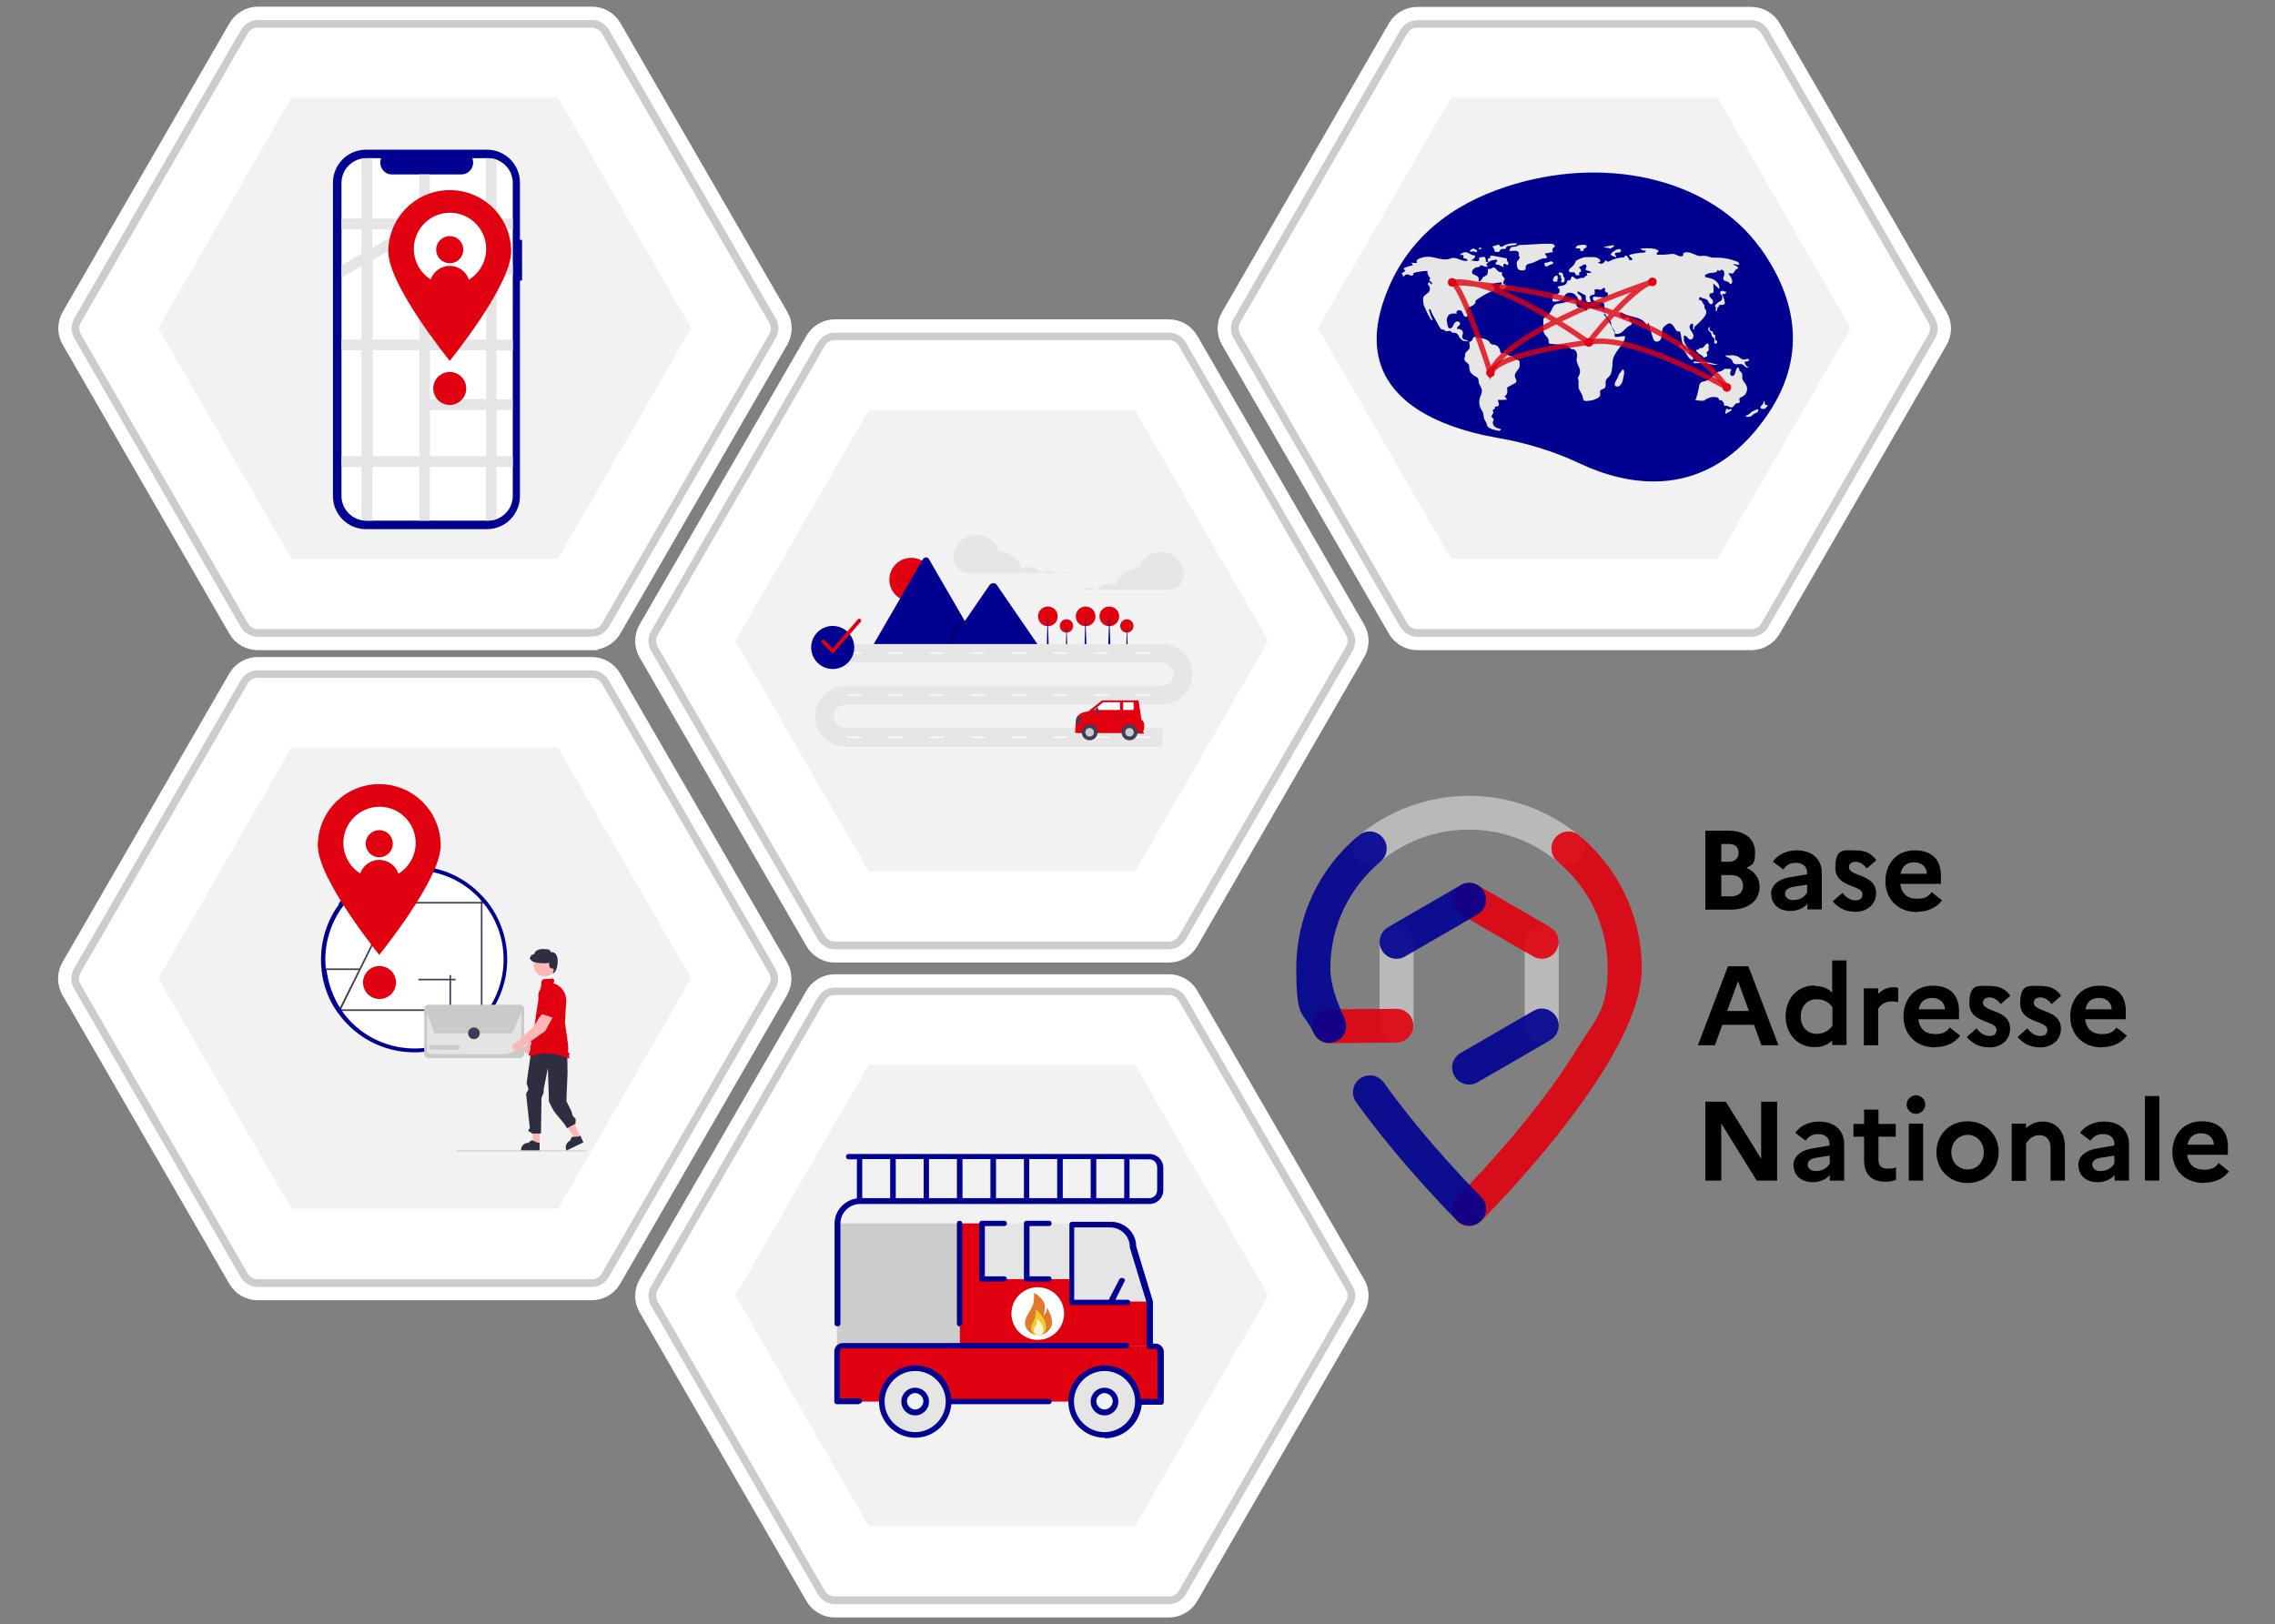 <svg xmlns="http://www.w3.org/2000/svg" version="1.1" viewBox="0 0 855.4 610.8">
  <rect x="0" y="0" width="855.4" height="610.8" fill="#808080" stroke="none"/>
  <defs>
    <style>
      .cls-1, .cls-2 {
        fill: none;
      }

      .cls-3, .cls-4, .cls-5 {
        fill: #000091;
      }

      .cls-4, .cls-6, .cls-7 {
        fill-opacity: .9;
        fill-rule: evenodd;
      }

      .cls-8 {
        opacity: .2;
      }

      .cls-8, .cls-2 {
        isolation: isolate;
      }

      .cls-6 {
        fill: #bfbfbf;
      }

      .cls-9 {
        fill: #2f2e41;
      }

      .cls-7, .cls-10 {
        fill: #e1000f;
      }

      .cls-2 {
        stroke: #e1000f;
        stroke-width: 2px;
      }

      .cls-2, .cls-5, .cls-11 {
        stroke-miterlimit: 10;
      }

      .cls-2, .cls-12 {
        opacity: .8;
      }

      .cls-13 {
        fill: #e6e6e6;
      }

      .cls-14 {
        fill: #ffb6b6;
      }

      .cls-15 {
        fill: #f4e028;
      }

      .cls-16 {
        fill: #e4e4e4;
      }

      .cls-17 {
        fill: #e17a2d;
      }

      .cls-18 {
        fill: #3f3d56;
      }

      .cls-19 {
        fill: #e5e5e5;
      }

      .cls-20 {
        fill: #ccc;
      }

      .cls-5 {
        stroke: #000091;
      }

      .cls-21 {
        fill: #ecf4f7;
      }

      .cls-22, .cls-11 {
        fill: #fff;
      }

      .cls-23 {
        fill: #f2f2f2;
      }

      .cls-11 {
        stroke: #fff;
        stroke-width: 10px;
      }

      .cls-24 {
        fill: #6c63ff;
      }

      .cls-25 {
        display: none;
      }

      .cls-26 {
        fill: #cacaca;
      }
    </style>
  </defs>
  <!-- Generator: Adobe Illustrator 28.7.0, SVG Export Plug-In . SVG Version: 1.2.0 Build 136)  -->
  <g>
    <g id="Calque_4" class="cls-25">
      <g>
        <path class="cls-23" d="M119.7,187.1h69l34.5-59.7-34.5-59.7h-69l-34.5,59.7,34.5,59.7Z"/>
        <path class="cls-20" d="M197.5,207.3h-86.5c-1.8,0-3.4-1-4.3-2.5l-43.2-74.9c-.9-1.6-.9-3.5,0-5l43.2-74.9c.9-1.5,2.5-2.5,4.3-2.5h86.5c1.8,0,3.4,1,4.3,2.5l43.2,74.9c.9,1.5.9,3.5,0,5l-43.2,74.9c-.9,1.5-2.5,2.5-4.3,2.5ZM111,49.6c-1.1,0-2.1.6-2.6,1.5l-43.2,74.9c-.5.9-.5,2.1,0,3l43.2,74.9c.5.9,1.5,1.5,2.6,1.5h86.5c1.1,0,2.1-.6,2.6-1.5l43.2-74.9c.5-.9.5-2.1,0-3l-43.2-74.9c-.5-.9-1.5-1.5-2.6-1.5h-86.5Z"/>
        <path class="cls-24" d="M175.5,107.4c0,11.7-21.2,37.5-21.2,37.5,0,0-21.2-25.7-21.2-37.5,0-11.7,9.5-21.2,21.2-21.3,11.7,0,21.2,9.5,21.3,21.2h0Z"/>
        <circle class="cls-22" cx="154.2" cy="107.4" r="8.3"/>
        <circle class="cls-24" cx="153.5" cy="160.3" r="8.3"/>
      </g>
    </g>
    <g id="Calque_2">
      <g>
        <g>
          <path class="cls-6" d="M573.3,354.2v31.5c0,3.5,2.9,6.4,6.4,6.4s6.4-2.9,6.4-6.4v-31.5c0-3.5-2.9-6.4-6.4-6.4s-6.4,2.9-6.4,6.4Z"/>
          <path class="cls-7" d="M549.2,343.9l27.3,15.8c3.1,1.8,7,.7,8.7-2.3,1.8-3.1.7-7-2.3-8.7l-27.3-15.8c-3.1-1.8-7-.7-8.7,2.3-1.8,3.1-.7,7,2.3,8.7Z"/>
          <path class="cls-4" d="M576.5,380.2l-27.3,15.8c-3.1,1.8-4.1,5.7-2.3,8.7,1.8,3.1,5.7,4.1,8.7,2.3l27.3-15.8c3.1-1.8,4.1-5.7,2.3-8.7-1.8-3.1-5.7-4.1-8.7-2.3Z"/>
          <path class="cls-6" d="M531.5,385.7v-31.5c0-3.5-2.9-6.4-6.4-6.4s-6.4,2.9-6.4,6.4v31.5c0,3.5,2.9,6.4,6.4,6.4s6.4-2.9,6.4-6.4Z"/>
          <path class="cls-4" d="M528.3,359.7l27.3-15.8c3.1-1.8,4.1-5.7,2.3-8.7-1.8-3.1-5.7-4.1-8.7-2.3l-27.3,15.8c-3.1,1.8-4.1,5.7-2.3,8.7,1.8,3.1,5.7,4.1,8.7,2.3Z"/>
          <path class="cls-7" d="M499.9,392.3l25.2-.2c3.5,0,6.4-2.9,6.3-6.4,0-3.5-2.9-6.4-6.4-6.3l-25.2.2c-3.5,0-6.4,2.9-6.3,6.4,0,3.5,2.9,6.4,6.4,6.3Z"/>
          <path class="cls-6" d="M519.1,324c9-7.5,20.6-12,33.2-12s24.2,4.5,33.2,12c2.7,2.3,6.7,1.9,9-.8,2.2-2.7,1.9-6.7-.8-9-11.2-9.3-25.7-14.9-41.4-14.9s-30.1,5.6-41.4,14.9c-2.7,2.3-3.1,6.3-.8,9,2.2,2.7,6.3,3.1,9,.8Z"/>
          <path class="cls-4" d="M505.6,383.1c-3.2-6.8-5.4-13.3-5.4-18.9,0-16.2,7.4-30.6,18.9-40.2,2.7-2.3,3.1-6.3.8-9-2.2-2.7-6.3-3.1-9-.8-14.4,11.9-23.5,29.9-23.5,50s2.5,15.6,6.6,24.4c1.5,3.2,5.3,4.5,8.5,3,3.2-1.5,4.5-5.3,3-8.5Z"/>
          <path class="cls-7" d="M585.6,324c11.6,9.6,18.9,24,18.9,40.2s-5,19.5-11.7,30.5c-16.8,27.6-44.9,55.5-44.9,55.5-2.5,2.5-2.5,6.5,0,9,2.5,2.5,6.5,2.5,9,0,0,0,29.3-29.1,46.8-57.9,8.1-13.2,13.6-26.5,13.6-37.1,0-20.1-9.2-38.1-23.5-50-2.7-2.3-6.7-1.9-9,.8-2.2,2.7-1.9,6.7.8,9Z"/>
          <path class="cls-4" d="M556.9,450.1s-20.2-20-36.6-43c-2.1-2.9-6-3.5-8.9-1.5-2.9,2.1-3.5,6-1.5,8.9,17.1,23.8,38,44.6,38,44.6,2.5,2.5,6.5,2.5,9,0,2.5-2.5,2.5-6.5,0-9Z"/>
        </g>
        <g>
          <path d="M641.2,312.4h8.7c6.2,0,10,3.1,10,8.1s-1.1,4.5-3.2,5.9c3.1,1.4,4.9,3.9,4.9,7,0,5.4-4.2,8.7-11,8.7h-9.4v-29.7ZM647.2,317.4v6.7h2.8c2.3,0,3.7-1.2,3.7-3.4s-1.4-3.3-3.7-3.3h-2.8ZM647.2,329.1v8h3.7c2.8,0,4.5-1.5,4.5-4s-1.7-4-4.5-4h-3.7Z"/>
          <path d="M665.9,336.3c0-3.2,2.5-5.6,7.1-6.4l6.5-1.1v-.6c0-2.3-1.7-3.7-4.2-3.7s-3.7,1-4.8,2.5l-3.9-3c1.9-2.6,5.1-4.2,9-4.2,6.2,0,9.4,3.7,9.4,8.4v13.8h-5.4v-2.1c-1.4,1.7-3.9,2.7-6.4,2.7-4.3,0-7.2-2.5-7.2-6.4ZM674.2,338.5c2.5,0,4.2-1.1,5.3-2.8v-3l-5.1.8c-2.3.4-3.2,1.3-3.2,2.6s1.1,2.4,3,2.4Z"/>
          <path d="M692.8,335.8c1.3,1.7,2.9,2.8,4.9,2.8s2.6-1,2.6-2.3c0-3.7-10.2-2.3-10.2-9.9s3.2-6.6,7.6-6.6,6.2,1.6,7.8,3.7l-3.6,3.1c-1.1-1.4-2.5-2.5-4.2-2.5s-2.5.9-2.5,2c0,3.7,10.2,2.4,10.2,9.8,0,4.5-3.7,7-7.7,7s-6.5-1.5-8.6-3.9l3.6-3.2Z"/>
          <path d="M720.8,343c-7.6,0-11.9-5.3-11.9-11.6s4-11.6,11-11.6,9.9,4,9.9,9.6-.2,2.3-.3,3h-15c.5,4,3,5.6,6.3,5.6s4.4-1,5.5-2.5l3.9,3.1c-2,2.7-5.3,4.3-9.3,4.3ZM714.6,328.6h9.9c0-2.2-1.7-4.3-4.7-4.3s-4.6,1.5-5.2,4.3Z"/>
          <path d="M649.5,363.4h7.9l11.3,29.7h-6.4l-2.8-7.7h-11.9l-2.8,7.7h-6.4l11.3-29.7ZM657.6,380.2l-4.1-11.2-4.1,11.2h8.2Z"/>
          <path d="M682.3,370.8c2.9,0,5,.9,6.6,2.5v-12.1h5.4v31.8h-5.4v-1.7c-1.7,1.7-3.7,2.5-6.6,2.5-6.8,0-10.9-5.3-10.9-11.6s4.1-11.6,10.9-11.6ZM683.1,388.8c2.4,0,4.4-1,5.9-3v-7c-1.4-2-3.4-3-5.9-3-3.7,0-6,2.7-6,6.5s2.3,6.5,6,6.5Z"/>
          <path d="M700.8,371.7h5.4v2.1c1.4-1.4,3.2-2.5,5.6-2.5s1.4.1,1.9.3v5.3c-.7-.2-1.4-.3-2.4-.3-2.6,0-4.3,1.4-5.1,2.8v13.7h-5.4v-21.4Z"/>
          <path d="M727.6,393.9c-7.6,0-11.9-5.3-11.9-11.6s4-11.6,11-11.6,9.9,4,9.9,9.6-.2,2.3-.3,3h-15c.5,4,3,5.6,6.3,5.6s4.4-1,5.5-2.5l3.9,3.1c-2,2.7-5.3,4.3-9.3,4.3ZM721.4,379.6h9.9c0-2.2-1.7-4.3-4.7-4.3s-4.6,1.5-5.2,4.3Z"/>
          <path d="M743.2,386.8c1.3,1.7,2.9,2.8,4.9,2.8s2.6-1,2.6-2.3c0-3.7-10.2-2.3-10.2-9.9s3.2-6.6,7.6-6.6,6.2,1.6,7.8,3.7l-3.6,3.1c-1.1-1.4-2.5-2.5-4.2-2.5s-2.5.9-2.5,2c0,3.7,10.2,2.4,10.2,9.8,0,4.5-3.7,7-7.7,7s-6.5-1.5-8.6-3.9l3.6-3.2Z"/>
          <path d="M762.3,386.8c1.3,1.7,2.9,2.8,4.9,2.8s2.6-1,2.6-2.3c0-3.7-10.2-2.3-10.2-9.9s3.2-6.6,7.6-6.6,6.2,1.6,7.8,3.7l-3.6,3.1c-1.1-1.4-2.5-2.5-4.2-2.5s-2.5.9-2.5,2c0,3.7,10.2,2.4,10.2,9.8,0,4.5-3.7,7-7.7,7s-6.5-1.5-8.6-3.9l3.6-3.2Z"/>
          <path d="M790.3,393.9c-7.6,0-11.9-5.3-11.9-11.6s4-11.6,11-11.6,9.9,4,9.9,9.6-.2,2.3-.3,3h-15c.5,4,3,5.6,6.3,5.6s4.4-1,5.5-2.5l3.9,3.1c-2,2.7-5.3,4.3-9.3,4.3ZM784.1,379.6h9.9c0-2.2-1.7-4.3-4.7-4.3s-4.6,1.5-5.2,4.3Z"/>
          <path d="M641.2,414.3h7.7l13.3,21.5v-21.5h6v29.7h-7.7l-13.3-21.5v21.5h-6v-29.7Z"/>
          <path d="M674.3,438.3c0-3.2,2.5-5.6,7.1-6.4l6.5-1.1v-.6c0-2.3-1.7-3.7-4.2-3.7s-3.7,1-4.8,2.5l-3.9-3c1.9-2.6,5.1-4.2,9-4.2,6.2,0,9.4,3.7,9.4,8.4v13.8h-5.4v-2.1c-1.4,1.7-3.9,2.7-6.4,2.7-4.3,0-7.2-2.5-7.2-6.4ZM682.7,440.4c2.5,0,4.2-1.1,5.3-2.8v-3l-5.1.8c-2.3.4-3.2,1.3-3.2,2.6s1.1,2.4,3,2.4Z"/>
          <path d="M700.9,427.5h-4v-4.8h4v-5.4h5.4v5.4h6.5v4.8h-6.5v8.7c0,2.4,1.3,3.3,3.4,3.3s2.5-.2,3.2-.5v4.7c-1.1.5-2.3.7-4.1.7-5.4,0-7.9-3-7.9-8.2v-8.7Z"/>
          <path d="M716.9,415.4c0-1.9,1.6-3.5,3.5-3.5s3.5,1.6,3.5,3.5-1.6,3.5-3.5,3.5-3.5-1.6-3.5-3.5ZM717.7,422.6h5.4v21.4h-5.4v-21.4Z"/>
          <path d="M751.5,433.3c0,6.4-4.8,11.6-11.7,11.6s-11.7-5.1-11.7-11.6,4.8-11.6,11.7-11.6,11.7,5.1,11.7,11.6ZM745.9,433.3c0-3.7-2.6-6.5-6-6.5s-6.2,2.7-6.2,6.5,2.6,6.5,6.2,6.5,6-2.8,6-6.5Z"/>
          <path d="M756.4,422.6h5.4v1.7c1.5-1.4,3.5-2.5,6.3-2.5,4.6,0,8.3,3.2,8.3,9.5v12.7h-5.4v-12.5c0-2.8-1.6-4.6-4.2-4.6s-4.2,1.8-5,3.2v14h-5.4v-21.4Z"/>
          <path d="M781.4,438.3c0-3.2,2.5-5.6,7.1-6.4l6.5-1.1v-.6c0-2.3-1.7-3.7-4.2-3.7s-3.7,1-4.8,2.5l-3.9-3c1.9-2.6,5.1-4.2,9-4.2,6.2,0,9.4,3.7,9.4,8.4v13.8h-5.4v-2.1c-1.4,1.7-3.9,2.7-6.4,2.7-4.3,0-7.2-2.5-7.2-6.4ZM789.7,440.4c2.5,0,4.2-1.1,5.3-2.8v-3l-5.1.8c-2.3.4-3.2,1.3-3.2,2.6s1.1,2.4,3,2.4Z"/>
          <path d="M806.5,412.2h5.4v31.8h-5.4v-31.8Z"/>
          <path d="M828.7,444.9c-7.6,0-11.9-5.3-11.9-11.6s4-11.6,11-11.6,9.9,4,9.9,9.6-.2,2.3-.3,3h-15c.5,4,3,5.6,6.3,5.6s4.4-1,5.5-2.5l3.9,3.1c-2,2.7-5.3,4.3-9.3,4.3ZM822.5,430.5h9.9c0-2.2-1.7-4.3-4.7-4.3s-4.6,1.5-5.2,4.3Z"/>
        </g>
      </g>
    </g>
    <g id="Calque_11">
      <g>
        <g>
          <path class="cls-11" d="M658.5,239.5h-125.6c-2.6,0-5-1.4-6.3-3.6l-62.8-108.7c-1.3-2.3-1.3-5,0-7.3l62.8-108.7c1.3-2.2,3.7-3.6,6.3-3.6h125.6c2.6,0,5,1.4,6.3,3.6l62.8,108.7c1.3,2.2,1.3,5,0,7.3l-62.8,108.7c-1.3,2.2-3.7,3.6-6.3,3.6Z"/>
          <path class="cls-23" d="M545.6,210.1h100.2l50.1-86.7-50.1-86.7h-100.2l-50.1,86.7,50.1,86.7Z"/>
          <path class="cls-20" d="M658.5,239.5h-125.6c-2.6,0-5-1.4-6.3-3.6l-62.8-108.7c-1.3-2.3-1.3-5,0-7.3l62.8-108.7c1.3-2.2,3.7-3.6,6.3-3.6h125.6c2.6,0,5,1.4,6.3,3.6l62.8,108.7c1.3,2.2,1.3,5,0,7.3l-62.8,108.7c-1.3,2.2-3.7,3.6-6.3,3.6ZM532.9,10.4c-1.6,0-3,.8-3.8,2.2l-62.8,108.7c-.8,1.3-.8,3,0,4.4l62.8,108.7c.8,1.3,2.2,2.2,3.8,2.2h125.6c1.6,0,3-.8,3.8-2.2l62.8-108.7c.8-1.3.8-3,0-4.4l-62.8-108.7c-.8-1.3-2.2-2.2-3.8-2.2h-125.6Z"/>
        </g>
        <g>
          <path class="cls-3" d="M661.7,93.1c-17.8-24.7-55.2-34.7-92.1-23.9-19.5,5.7-38.3,17.1-47.6,39.3-16.7,39.6,18.3,52.2,41.2,56.2,11.1,1.9,21.5,5.2,31,9.7,17.1,8,47.4,15.1,70.3-18.3,16.6-24.2,9.1-46.5-2.7-63Z"/>
          <path class="cls-13" d="M558.7,98c0-.4-.2-.8-.3-1.1,0-.1-.1-.3-.3-.3,0,0-.2,0-.3,0l-1.3.2c-.1,0-.2,0-.3.1-.2.2,0,.5,0,.7,0,.3-.3.5-.5.6-.3,0-.6,0-.8,0l-1.9-.3c.6-.2,1-.5,1.4-.9.2-.3.4-.8,0-1-.1,0-.2,0-.3,0-.8,0-1.5-.7-2.3-1-1-.4-2.2,0-2.9.9h1c0,0,.2,0,.3.1.2.2,0,.5,0,.8,0,.4.5.4.9.5s.8.3.7.7c-1.8.6-3.7-1.2-5.6-1-.5,0-1,.3-1.4.4-2.9.7-5.9-1.2-8.9-.8-.7.1-1.3.3-1.9.5-.4.1-.8.3-1.1.6s-.4.8-.1,1.2c-.8,0-1.5,0-2.3-.2.4.2.7.7.7,1.1-1.2.2-2.4.6-3.5,1.1.2.3.4.7.7,1l-1.5,1c.5.1.8.8.5,1.3.5-.2.9-.9,1.4-1,.4,0,.8,0,1.1.2s.7.3,1.1.2.6-.6.4-.9c1.6-.5,3.2-.7,4.8-.8.1,0,.3,0,.4,0,.2.1.2.5.1.7s.2.6.4.5c-.3.2,0,.7.2.9s.6.6.4.9c0,0-.1.2-.2.2-.1.3,0,.5.3.7s.5.3.6.5,0,.6-.2.7l-.8-1c-.3.3-.5.6-.5,1,.8.7,1,2.1.3,2.9-.4.4-.9.7-1.3,1s-.8.8-.8,1.3c0,.9,0,1.8.3,2.7.7,1.6,1.4,3.2,2.3,4.7.2.4.5.8,1,.9-.6-1.4-1.1-2.8-1.5-4.2.3,0,.6,0,.8.3.1.2.1.5.2.7,0,.2.2.5.3.7l2.7,4.9c.2.4.5.8.9,1,.3.1.6,0,.9.2.2.1.3.3.5.4.6.3,1.4-.3,1.9,0,.2.1.3.3.4.4.5.4,1.3.1,1.9.5.4.2.6.6.8,1,.5.9,1.3,1.9,2.4,1.9.3,0,.7,0,1,0s.6.4.6.7c0,.6.2,1.2.1,1.7-.1,1-1.6,1.5-1.7,2.5,0,.2,0,.5,0,.7,0,.3-.3.5-.3.8-.1.5.2,1,.6,1.4s.9.6,1.1,1.1c.2.5.1,1.1.2,1.7.2,1.2,1.2,2.1,2.3,2.7.3.2.7.3.9.7.3.4.2.9.3,1.4.2,1.2,1.2,2.1,1.2,3.3,0,.8-.4,1.6-.7,2.4-.5,1.5-.4,3.2.5,4.7.2.4.5.7.6,1.1.3.7.2,1.5.4,2.2.3.9,1.2,1.7,1.1,2.6.4.8,1.3,1.2,2.2,1.5l1.6.4c.3,0,.6.2.9.1s.6-.3.6-.6c-.8-.2-1.6-.4-2.2-.8s-1.1-1.3-.8-2.1c.1-.4.4-.8.1-1.1-.1-.2-.4-.2-.5-.4-.2-.2-.2-.6,0-.9s.4-.5.5-.9c0-.4-.1-.8-.4-.9.3-.1.6-.3.8-.5.2-.2.3-.6.1-.9.5,0,1.1,0,1.4-.3.3-.3.2-.7.1-1.1s-.3-.7-.3-1.1c1.1,0,2.3,0,3.4-.1-.2-.5-.5-1-1-1.3.5,0,1-.7,1.1-1.2s.1-1,0-1.5c0-.1,0-.3,0-.4,0-.2.2-.3.4-.4l2.5-1.4c.2,0,.3-.2.4-.3.3-.3.2-.8,0-1.2s-.4-.7-.4-1.1c-.2-1.2,1.1-2.1,1.6-3.2.2-.4.2-.9.2-1.4,0-.5,0-1.1-.4-1.4-.4-.3-1-.2-1.4-.5-.4-.3-.5-.8-.9-1-.4-.2-.8,0-1.2-.2-.7-.2-1.1-1-1.9-1-.4,0-.9.2-1.2,0-.3-.2-.3-.6-.4-1-.2-1.1-1.1-2-2.2-2.2-.4,0-.9,0-1.2-.3-.4-.2-.5-.7-.8-1-.5-.5-1.2-.7-1.8-.9l-2.7-.6c-.5-.1-1.1-.2-1.4.2,0,.2-.1.3-.2.5-.2.7-.8,1.1-1.5,1.1-.2-.4-.6-.7-1-.8-.3,0-.6,0-.8-.2-.6-.3-.8-1-.5-1.6,0,0,0,0,0,0,.3-.6.2-1.3-.2-1.8-.5-.4-1.1-.5-1.8-.5-.2-.4.1-.8.4-1s.6-.5.7-.9c.1-.6-.7-1.1-1.3-.9s-1,.8-1.2,1.3c-.1.3-.3.7-.5.9s-.6.5-.9.4c-.5-.1-.7-.7-.8-1.2-.1-.7-.3-1.3-.3-2s.3-1.4.7-1.8c.8-.7,2-.7,3.1-.5-.3-.3-.2-.8,0-1,.3-.3.7-.4,1.1-.3.3,0,.6.2.8.5.3.4.4.9.6,1.3s.8.8,1.2.6c.4-.2.4-.7.3-1.1s-.3-.8-.3-1.2c0-.8.9-1.3,1.6-1.6s1.6-.8,1.7-1.6c0-.2,0-.3,0-.5,0-.1.2-.2.3-.3,2.1-1.4,4.3-2.8,6.7-3.6.1,0,.1,0,.3,0,.2-.1,0-.4-.1-.5s-.4-.2-.4-.4c0-.2,0-.3,0-.4,0-.4-.4-.7-.7-.6-.2-.3.2-.6.5-.6.9-.3,1.9-.4,2.9-.5.1,0,.2,0,.3,0,.2.1.1.4,0,.5s-.3.3-.4.4c-.3.3-.4.8-.3,1.2.5.3,1.1.5,1.6.4s1.1-.7.8-1.2c-.2-.5-1-.6-1.1-1.1-.1-.6.7-1.1.5-1.7,0-.3-.3-.4-.5-.6-.5-.5-.6-1.2-.4-1.8-.7.1-1.3,0-1.8-.6-.4-.4-.8-1.1-1.4-1.1-.6,0-1,.7-1.6.5-.1,0-.3-.1-.4,0,0,0-.1.1-.1.2-.1.6,0,1.4-.3,1.9-.4.6-1.3.7-1.7,1.2-.2.3-.3.7-.6,1s-.7.5-1,.2c.3-.6.1-1.3-.4-1.7-.3-.2-.5-.3-.8-.4-.3-.1-.6-.3-.9-.5-.1,0-.3-.2-.3-.4,0-.2,0-.4,0-.6.3-.8,1-1.4,1.8-1.5.4,0,.8,0,1-.3.1-.1.2-.4.4-.4.1,0,.2,0,.4,0l1.4.5c.2,0,.3,0,.5,0,.2,0,.3-.2.3-.3,0-.2-.4-.3-.4-.6,0,0,0-.1.1-.2,1-1.1,2.4-1.6,3.9-1.5.2.3,0,.6-.3.9s-.4.7-.1.9c.1,0,.2,0,.4,0,.3,0,.7.1,1,.3.5.2.9.4,1.4.7,0-.3,0-.6,0-.9s.4-.5.7-.4c.3.1.4.5.7.5.4,0,.5-.5.4-.9s-.5-.6-.5-1c0-.3,0-.6-.1-.7,0,0-.2,0-.2,0l-5.2-1c-.3,0-.8,0-.8.3,0,.2.1.3,0,.5,0,.2-.3.2-.5.2-.3,0-.4.4-.4.7,0,.3.2.6.3.8-.3-.1-.8-.2-1.2-.3Z"/>
          <path class="cls-13" d="M554.6,93.6c-.7-.2-1.4,0-1.8.6,0,.1-.2.3,0,.4.1.2.4.1.6,0,.3-.1.6-.1.9,0,.2,0,.3.2.5.2.2,0,.4,0,.5,0,.1-.1.1-.3.1-.5,0-.1,0-.2-.1-.3,0,0-.2,0-.2,0-.2,0-.4-.1-.5-.3"/>
          <path class="cls-13" d="M556.5,93.1c-.2,0-.4.2-.5.4,0,0,0,.1,0,.2.2,0,.5,0,.7,0,.2,0,.4-.2.5-.4-.3,0-.6,0-.8-.2"/>
          <path class="cls-13" d="M562.8,92.2c-.6.1-1.2.3-1.8.6.5.2.9.8.9,1.3,0,.1,0,.2,0,.3,0,.2.3.2.4.3.3,0,.6.1.9.1.3,0,.6-.2.8-.5,0-.1,0-.3.2-.4.4-.6,1.6.1,2-.5.2-.2.1-.5.3-.7.1,0,.2-.1.3-.1.9-.2,1.7-.3,2.6-.4.4,0,1-.2,1-.6-1.6-.3-3.2,0-4.6.6-.5.3-1.2.8-1.7.5-.2-.1-.2-.5-.4-.6-.3-.1-.6,0-.9,0Z"/>
          <path class="cls-13" d="M567.8,93.2h.7c-.5.1-1,.5-1,1,0,0,0,0,0,.1.7.2,1.4,0,2.2,0s1.6.5,1.4,1.3c0,.2-.2.4,0,.6,0,.1.2.2.2.4.2.3,0,.6-.2.9s-.4.5-.6.7c-.4.7-.2,1.5,0,2.3,0,.3.2.5.4.8.4.4,1,.4,1.5.4.4,0,.8,0,1.1-.3.3-.4,0-1,.3-1.5.2-.4.7-.6,1.1-.7.8-.2,1.7-.4,2.4-.8,1-.4,1.9-1.1,2.9-1.2.3,0,.6,0,.9,0s.6-.3.5-.6c0-.3-.2-.4-.4-.6s-.3-.5-.1-.7l2.8-.5c-.2-.5-.3-1.2.1-1.6.2-.1.4-.2.5-.3.2-.3.1-.7-.2-.9s-.6-.3-1-.3c-1.2-.1-2.4,0-3.6,0-2.4.1-4.7.3-7.1.4-.5,0-1,0-1.5.1-.4.1-.6.4-1.1.5-.8.2-1.6,0-2.4.5Z"/>
          <path class="cls-13" d="M580.9,98.9c0,0-.2,0-.2,0,0,0,0,.1,0,.2,0,.3,0,.5.2.8.2.2.4.4.7.3.3,0,.6-.3.9-.5.5-.2,2.4-.5,1.1-1.3-.5-.3-.8,0-1.1.1-.4.2-.9.3-1.4.3Z"/>
          <path class="cls-13" d="M592.9,92.7c-.2,0-.3.2-.4.3,0,.2,0,.4.1.4,0,0,.1,0,.2,0h.7c.3,0,.6,0,.7.4,0,.2,0,.5,0,.6,0,0,.1,0,.2,0,.2,0,.4,0,.7,0,.5-.1.2-.4.4-.7.2-.4.2-.2.6-.4.3-.2.7-.5.4-.9-.4-.7-3-.2-3.6,0Z"/>
          <path class="cls-13" d="M605.8,92.4h-.4c-.9.2-1.7.3-2.5.5.4.1.7.2,1.1.3.2,0,.4,0,.6,0,.4.1.7.4,1.1.2.2,0,.3-.3.5-.4.1,0,.6-.2.6-.3.4-.7-.7-.4-1-.4Z"/>
          <path class="cls-13" d="M607.4,94.1c-.5.3-1,.6-1.4,1-.2.2-.4.4-.3.6,0,.3.4.5.7.6l1.2.5c.1-.2,0-.5-.1-.7s-.3-.4-.3-.7c0-.3.4-.4.7-.4.5,0,1.7,0,1.6-.8-.2-.9-1.5-.4-2-.2Z"/>
          <path class="cls-13" d="M607.2,144c-.1.3-.1.7,0,1,.2.3.7.4,1.1.4.4-.1.7-.3,1-.6.2-.3.4-.5.6-.9.2-.5.3-1,.4-1.5l.4-2c0-.4,0-1.8-.7-1.3-.2.1-.7,1.1-1,1.3-.4.5-.5,1-.7,1.5-.3.7-.8,1.3-1.1,2.1Z"/>
          <path class="cls-13" d="M649.9,154c-.3-.1-.5-.2-.8-.4-.2.7-.4,1.4-.4,2.1l1.8-1c.3-.2.6-.4.6-.7,0,0,0-.2-.1-.2,0,0,0,0-.1,0-.3,0-.5.2-.8.2s-.5.1-.8,0"/>
          <path class="cls-13" d="M659.4,154.6c-.2,0-.4.1-.6.2-.4.2-.7.6-1.1.9-.4.3-.8.4-1.2.6-.1.1,0,.3,0,.4.1,0,.3.1.5.1.4,0,.9,0,1.3-.2.2-.1.4-.3.6-.5.4-.4,1-.6,1.5-.9.2,0,.4-.2.5-.3.3-.3.4-.8-.1-1-.4,0-1.1.5-1.5.6Z"/>
          <path class="cls-13" d="M663.6,151.9c0-.5-.1-.9-.5-1.2,0,.5,0,.9-.3,1.3-.2.3-.5.4-.7.7s-.3.7,0,.9c.1.1.3.2.5.2.5,0,1,0,1.3-.3.2-.2.3-.5.5-.6,0,0,.2,0,.2-.2,0-.1,0-.3-.2-.4s-.3,0-.5,0-.3-.2-.2-.4"/>
          <path class="cls-13" d="M656.1,135.2c-.2,0-.5,0-.7,0-.4,0-.7-.4-1.1-.6-.8-.6-1.8-.9-2.8-1-.9,0-1.8.2-2.7,0,0,.3.3.6.6.7s.6.2.9.4c.5.2.9.6,1.1,1.1,0,.2.2.5.3.7.3.4.9.5,1.4.5.6,0,1.3-.2,1.9,0,.5.2.8.6,1.2.9s.9.5,1.4.3c-.9-.3-1.6-1.2-1.6-2.2.4,0,1.7,0,1.6-.7,0-.6-1.1-.2-1.5-.1Z"/>
          <path class="cls-13" d="M650.5,140.3c0-.4.5-.8.4-1.2,0-.3-.4-.4-.7-.4s-.6,0-.9,0c-.2,0-.4,0-.6,0-.6,0-1,.7-1.5.9-.3.1-.7.1-1.1.2-.8.2-1.3,1-1.9,1.6-.9,1-2.1,1.7-3.4,2-.5.1-.9.2-1.3.5-.5.4-.6,1.1-.7,1.7-.3,1.7-.7,3.3-1.3,4.9l1.9.2c.4,0,.7,0,1.1,0,.3,0,.5-.2.7-.4.8-.5,1.8-.9,2.8-1,.5,0,1,0,1.5.1s.9.6.9,1.1c.4-.1.9,0,1.2.3.3.3.5.7.6,1.1,0,.3,0,.6.3.7.2,0,.4,0,.6,0,.7,0,1.3.8,2.1.6.8-.2,1-1.3,1.7-1.5.4-.1,1,0,1.2-.4.2-.4-.2-.8-.1-1.2,0-.5.6-.7,1.1-.9,1.5-.7,2.3-2.8,1.5-4.3-.4-.9-1.3-1.6-1.5-2.6-.1-.8.2-1.6-.3-2.2-.2-.3-.7-.5-.8-.8,0-.2,0-.5-.1-.7s-.3-.5-.5-.4c-.7.2-.9,2.3-1.3,2.8-.6.8-1.7.3-1.5-.7Z"/>
          <path class="cls-13" d="M637.7,136c-.2,0-.5-.1-.7,0s-.4.4-.2.6c1.4,0,2.9-.1,4.3,0,1.6.2,3.2.8,4.9.6-.9-.3-1.9-.5-2.8-.7l-1.6-.3c-.4,0-.9-.2-1.3-.2-.9,0-1.6.2-2.5,0Z"/>
          <path class="cls-13" d="M639.1,131c-.1,0-.3,0-.3,0,0,0,0,.2,0,.3,0,.1-.2.2-.4.2s-.3,0-.5,0c-.1,0-.2.3-.1.4,0,.2.1.3.3.4.2.3.4.5.7.7.5.4,1.1.5,1.5,1.1,0,.1.1.2.2.3.1,0,.3,0,.5,0l.6-.3c.1,0,.2,0,.3-.2.1-.2,0-.4,0-.6s-.2-.4-.2-.6c0-.4.5-.5.7-.9.2-.3,0-.8,0-1.1,0-.5.3-1-.1-1.4-.4-.3-.8,0-1,.3-.6.7-.9,1.4-1.9,1.3Z"/>
          <path class="cls-13" d="M642.5,124.3c.2.4.6.6.8.9.2.4.2.9.4,1.3.3.4.8.6.9,1,.2.5-.2,1.1,0,1.5.2.3.6.3.9.1,0,0,0,0,0,0,.2-.3.2-.7,0-.9-.2-.1-.4-.2-.5-.4,0-.1-.1-.2-.1-.3,0-.4,0-.7,0-1.1,0,0,0-.2,0-.3,0-.2-.3-.2-.5-.3-.4-.2-.4-.7-.3-1.2,0,.3-1.1-.2-1.2-.4-.2-.3,0-.9-.1-1.3-.5.2-.6.9-.4,1.3Z"/>
          <path class="cls-13" d="M632.3,129.9c-.2-.2-.5-.4-.7-.3-.2,0-.2.4-.2.6,0,.2.2.4.4.5.5.4,1.1.8,1.5,1.3.8.9,1.2,2.1,2.1,2.9.2.2.4.3.7.4.3,0,.5-.1.6-.4,0-.2-.1-.4-.3-.6-.3-.4-.7-.7-1-1.1-.1-.1-.2-.3-.3-.6,0-.2.2-.4.4-.4-.2,0-.4-.5-.8-.6-.3,0-.4.1-.7,0-.7-.3-1.2-1.2-1.7-1.8Z"/>
          <path class="cls-13" d="M648.5,109.6c-.2,0-.4-.1-.6-.2-.5-.2-1.2.2-1.1.8,0,.4.4.6.6.9.3.5.2,1,0,1.5,0,.2-.1.3-.2.4-.1.1-.3.3-.5.3-.7.4-1.3.9-1.8,1.5,0,0,0,.1-.1.2,0,.2.2.3.3.5.2.3,0,.8,0,1.2,0,.1,0,.2.1.3.1,0,.3,0,.4-.2.2-.4,0-1.2.5-1.4,0,0,.2,0,.2-.1,0-.1,0-.3,0-.4,0-.2.4-.2.6-.2.4,0,.8,0,1.2-.2.1,0,.3-.1.4-.2.1-.2.1-.4,0-.6-.1-1.1-.5-2.1-1-3.1.4,0,.8,0,1.2-.1.2-.1.4-.5.3-.7-.2-.4-.4,0-.8-.1Z"/>
          <path class="cls-13" d="M596.8,115.6c0,.3,0,.5,0,.8s-.4.5-.6.4c-.2,0-.3-.3-.4-.4-.8-.8-2.5-.4-3-1.4-.2-.4,0-.9-.2-1.4-.2-.5-.7-.9-1.2-.8-.2,0-.5.1-.7.2-1.5.6-3.1,1-4.7,1.2-.3,0-.6,0-.9.2-.7.2-1.1.9-1.4,1.5s-.6,1.3-1,1.9c-.5.6-1.1,1-1.7,1.4-.2.1-.4.3-.6.6-.1.3-.1.6-.1.9v3.6c.1.5.2.9.4,1.3.3.5.8.8,1.1,1.3.4.5.5,1,.5,1.6,0,.2,0,.5.2.7.1,0,.2.1.4.1l4.8.4c.8,0,1.8.2,2.3.8.3.3.5.7.9.8.2,0,.3,0,.5,0,.4,0,.8.3,1.1.7.4.6.5,1.2.5,1.9,0,.4-.2.8-.2,1.2-.1,1.6,1.2,2.9,1.3,4.5,0,.9-.4,1.8-.9,2.6.7,1.1.1,2.5.4,3.7.3,1.2,1.2,2.1,1.5,3.3.1.5.1,1.2.6,1.5.2.1.4.1.7.1,1.4,0,2.8-.3,4-.9.6-.3,1.2-.7,1.3-1.4,0-.5-.2-1.1,0-1.6.3-.5,1.1-.5,1.6-.9.8-.7.2-1.9.5-2.9.3-.9,1.2-1.3,1.7-2.1.2-.3.3-.7.4-1.1.2-.9.3-1.8.4-2.7,0-.6,0-1.1.1-1.7.5-3.1,3.6-5.2,4.6-8.3,0-.3.1-.7-.1-.8-.2,0-.3,0-.5,0l-2.2.3c-.3,0-.6,0-.8,0s-.4-.4-.3-.7c.4-.7-.4-1.5-.7-2.3-.9-1.9-2-3.7-3.3-5.4,0,0-.1-.2-.1-.3h.6c-.2-.7-.6-1.6-1.3-1.9-.4-.2-.9-.1-1.3,0-1.3,0-2.7-.1-3.9-.3Z"/>
          <path class="cls-13" d="M600.7,98.4c.3.4.7.7,1.2.8.9.1,1.5-.8,1.9-1.5,0,.4.4.7.8.7.2,0,.4-.1.6-.2,1.7-.9,3.6-1.4,5.5-1.4,0-.3.2-.6.5-.7.4,0,.7.3.9.6s.3.8.6,1,.9.3,1-.1c.1-.4-.3-.7-.6-.9s-.7-.6-.4-.9c1.6-.4,3.3-.7,4.9-.8.3,0,.6,0,.8-.1.3-.1.5-.4.4-.7-.7.2-1.5-.1-2-.7,2.3-.2,4.8-.4,6.8.7.2.5-1,1-.7,1.4.1.2.3.2.5.2,1.4,0,2.8,0,4.3-.2.5,0,1-.2,1.5-.1.9.1,1.6.7,2.4.9.3,0,.7,0,1-.1s.4-.7.2-.9c.8-.8,2.1-.6,3.2-.2s2,1,3.2,1.1c.8,0,1.6-.2,2.4,0,.5,0,1,.3,1.4.4.9.3,1.9.2,2.8.2,2.4,0,4.8.5,7.1,1.4.3,0,.6.3.8.5.2.2.3.6.2.8l-2.3-.3c.2.4.8.5,1.2.7s.9.7.7,1.1c-.5-.2-.9.3-1.2.8s-.6,1-1.1,1c-.5,0-1-.4-1.3,0,.4.5.8,1.1,1.1,1.7.3.6.5,1.4.1,2,0,.1-.2.2-.3.2-.3,0-.5-.3-.8-.6-.3-.3-.8-.4-1.2-.5s-.8-.4-.9-.9c0-.3.1-.5.2-.8.2-.4.3-.9.2-1.3,0-.4-.1-.7-.4-1s-.7-.3-1-.1c-.1.1-.2.3-.4.3-.3,0-.5-.5-.8-.3,0,.2,0,.4-.1.5-.7.6-1.8.4-2.8.6-.4.1-.9.3-1.3.5-.1,0-.3.2-.4.3-.1.2,0,.5.2.7.2.1.5.2.7.2,1.1.2,2.3.5,3.2,1.3s1.5,1.9,1.2,3l-2.2-2.1c0,.9.1,1.8.1,2.7,0,.2,0,.4,0,.5-.2.4-.6.5-1,.5-.4,0-.7.5-.6.9,0,0,0,0,0,0,.1.4.5.8.8,1.1s.6.7.6,1.2-.3,1-.8.9c-.3,0-.6-.3-.8-.6s-.2-.7-.5-.9c-.7-.8-2.2-.5-2.8-1.3-.3.4-.4.8-.3,1.3.3-.2.7,0,.9.2s.3.6.5.9c.2.4.6.7.6,1.2,0,.2,0,.3,0,.5,0,.3.3.5.4.7.4.5.3,1.2.1,1.8s-.7,1.1-1.1,1.6c-.7.8-1.5,1.7-2.4,2.4-.2.2-.5.4-.7.7s-.2.7,0,.9c-.2,0-.5,0-.6.1,0-.7,0-1.4,0-2.1-.7-.3-1.4.5-1.3,1.3s.6,1.3,1,2c.3.5.5,1,.4,1.6s-.6,1-1.1,1c-.9,0-1.2-1.3-2.1-1.5,0,0-.2,0-.2,0-.1,0-.1.2-.2.4,0,.7,0,1.5.2,2.1.4,1,1.5,1.8,1.2,2.8-1.2-.6-1.8-1.9-2.1-3.2s-.3-2.6-.8-3.8c-.4.5-1.2,0-1.5-.4-.3-.5-.5-1-.9-1.5s-.8-.9-1.4-1c-.6,0-1.1.4-1.6.8-.4.3-.8.7-1,1.1-.3.7-.2,1.4-.3,2.2,0,.8-.2,1.6-.7,2.2s-1.5.8-2.1.3c-.3-.3-.5-.7-.6-1.1-.6-1.9-1.2-3.8-1.6-5.8-.1.4-.5,1-.9.8,0,0-.2-.2-.2-.3-.7-1.2-2-1.9-3.3-2.3s-2.7-.6-4-1.1c-.7-.3-1.4-.6-2.1-1-.3.5-.4,1.1,0,1.7.3.5.9.8,1.5.6.3,0,.5-.3.8-.4s.7,0,.8.2c.1.3,0,.6,0,.9.1.4.8.5,1,.8.2.3,0,.7-.2.9s-.5.4-.8.5c-.9.5-1.6,1.4-2.4,2.1s-2,1.2-2.9.7c.2-1.2-1.2-2-1.4-3.2,0-.4,0-.8-.2-1.2-.2-.5-.7-.9-1-1.3-1-1-1.5-2.4-1.4-3.8,0-.5.1-1,0-1.4s-.5-.9-1-.9c-1.1,0-2.5.1-3.1-.8-.2-.3-.3-.8,0-1.1.2-.2.5-.2.8-.1l2.5.2c.6,0,1.2.1,1.7-.2s.7-1.1.3-1.5c-.3-.3-.9-.2-1-.7,0-.3.3-.7,0-1-.1-.2-.5-.1-.7,0s-.3.4-.6.5c-.4.2-.9,0-1.3-.1s-1-.1-1.2.2c-.2.4.2,1,0,1.5-.3.6-1.3.3-1.7.8-.5.6.3,1.4.2,2.2-.4.2-.9.2-1.3,0-.4-.3-.6-.7-.6-1.2,0-.3.2-.7,0-1,0-.3-.3-.4-.6-.5l-2.4-1.3c-.2.4,0,.9.4,1.2s.8.5,1,1c.3.6,0,1.3-.5,1.6,0,0-.2,0-.2,0,0,0-.1-.1-.2-.2-.4-1.1-1.1-2.2-2.1-2.7s-2.5-.4-3.1.5c-.2.2-.3.5-.4.7-.7,1.3-2.3,1.9-3.8,1.8-.1,0-.3,0-.4,0-.2-.2-.2-.5-.2-.8l.2-1.2c0-.2,0-.5.3-.7.3-.2.7,0,1,0,.5,0,1-.4,1.2-.9.1-.5,0-1.1-.4-1.4-.2-.1-.4-.3-.3-.5,0-.1.2-.2.3-.2.6-.2,1.3-.2,1.9-.4s1.2-.6,1.3-1.3c0-.2,0-.4.2-.5,0,0,.2,0,.3,0,.7,0,1.2-.7,1.1-1.4.3-.2.7,0,1,.2s.5.5.9.6c.6.2,1.3-.4,1.9-.4.3,0,.6,0,.8,0,.3,0,.4-.4.6-.6s.6-.3.8-.1l-.2-1.2c.7.2,1.4,0,1.9-.3l-2.1-.7c0,0-.1,0-.2-.1-.2-.2,0-.4.1-.6.3-.4.3-1.2-.1-1.4-.3-.2-.7,0-1,.2l-1.5.8c0,.3.3.5.5.6.4.3.4.9,0,1.2-.2.2-.4.3-.6.3.2.3.3.6.2.9h-1c-.1,0-.2,0-.3,0-.1,0,0-.3-.1-.4,0-.3-.4-.6-.7-.7s-.7,0-1,0c-.1,0-.3,0-.5,0,0,0-.1-.1-.2-.2-.2-.4,0-.8.2-1.1s.6-.5.9-.8c.7-.6,1.2-1.4,1.5-2.3.6-.2,1.1-.6,1.7-.8.9-.4,1.8-.6,2.8-.5h1.9c.6,0,1.1,0,1.7.3s1,.7,1,1.2c0,.1,0,.3-.1.3,0,0-.2,0-.2,0-.5,0-.8.1-1.3.2Z"/>
          <path class="cls-13" d="M585.5,104.3c.2-.1.2-.4.2-.6-.4-.1-.8,0-1.1.2-.1.1-.2.2-.3.4-.3.4-.5.9-.3,1.4,0,.1,0,.2.2.2,0,0,.1,0,.2,0,.3,0,.6,0,.8,0,.2,0,.4,0,.4-.2,0-.2-.1-.4,0-.7,0,0,0-.2.2-.3,0,0,.1-.2.1-.3,0-.1-.2-.2-.2,0"/>
          <path class="cls-13" d="M587,102.5c-.2,0-.5,0-.7,0,0,0-.1,0-.2,0,0,0,0,0,0,.1-.1.4,0,.7.4.9,0,0,.2,0,.3.1.2.2,0,.5.1.8,0,.3.3.5.3.8,0,.2-.3.4-.3.7,0,.2.4.3.6.3.1,0,.3,0,.4,0,.1,0,.2-.2.3-.4.1-.3.1-.6.1-.9,0-.1,0-.3-.1-.4,0-.1-.2-.2-.2-.3-.5-.6,0-1.4-.9-1.6Z"/>
          <path class="cls-2" d="M649.3,145.7s-36.3-20.8-51.9-16.9c0,0-33.1,3.6-37,11.4,0,0-10.5-32.9-14.4-34"/>
          <path class="cls-2" d="M560.4,140.2c6.1-16.2,60.9-34.2,60.9-34.2-7.8,2-24,22.8-24,22.8,0,0-34.2-24.9-51.3-22.6,0,0,75.4,2.5,103.3,39.5"/>
          <circle class="cls-10" cx="546" cy="106.2" r="1.6"/>
          <circle class="cls-10" cx="560.4" cy="140.2" r="1.6"/>
          <circle class="cls-10" cx="621.3" cy="106" r="1.6"/>
          <circle class="cls-10" cx="649.3" cy="145.7" r="1.6"/>
          <circle class="cls-10" cx="597.4" cy="128.8" r="1.6"/>
        </g>
      </g>
      <g>
        <g>
          <g>
            <path class="cls-11" d="M439.5,603.3h-125.6c-2.6,0-5-1.4-6.3-3.6l-62.8-108.7c-1.3-2.3-1.3-5,0-7.3l62.8-108.7c1.3-2.2,3.7-3.6,6.3-3.6h125.6c2.6,0,5,1.4,6.3,3.6l62.8,108.7c1.3,2.2,1.3,5,0,7.3l-62.8,108.7c-1.3,2.2-3.7,3.6-6.3,3.6Z"/>
            <path class="cls-23" d="M326.6,573.9h100.2l50.1-86.7-50.1-86.7h-100.2l-50.1,86.7,50.1,86.7Z"/>
            <path class="cls-20" d="M439.5,603.3h-125.6c-2.6,0-5-1.4-6.3-3.6l-62.8-108.7c-1.3-2.3-1.3-5,0-7.3l62.8-108.7c1.3-2.2,3.7-3.6,6.3-3.6h125.6c2.6,0,5,1.4,6.3,3.6l62.8,108.7c1.3,2.2,1.3,5,0,7.3l-62.8,108.7c-1.3,2.2-3.7,3.6-6.3,3.6ZM313.9,374.2c-1.6,0-3,.8-3.8,2.2l-62.8,108.7c-.8,1.3-.8,3,0,4.4l62.8,108.7c.8,1.3,2.2,2.2,3.8,2.2h125.6c1.6,0,3-.8,3.8-2.2l62.8-108.7c.8-1.3.8-3,0-4.4l-62.8-108.7c-.8-1.3-2.2-2.2-3.8-2.2h-125.6Z"/>
          </g>
          <g>
            <g>
              <path class="cls-19" d="M344.1,514.5c6.9,0,12.6,5.7,12.6,12.6s-5.7,12.6-12.6,12.6-12.6-5.7-12.6-12.6c0-6.9,5.7-12.6,12.6-12.6ZM415.3,514.5c6.9,0,12.6,5.7,12.6,12.6s-5.7,12.6-12.6,12.6-12.6-5.7-12.6-12.6,5.7-12.6,12.6-12.6Z"/>
              <path class="cls-21" d="M415.3,522.9c2.3,0,4.2,1.9,4.2,4.2s-1.9,4.2-4.2,4.2-4.2-1.9-4.2-4.2,1.9-4.2,4.2-4.2ZM344.1,522.9c2.3,0,4.2,1.9,4.2,4.2s-1.9,4.2-4.2,4.2-4.2-1.9-4.2-4.2,1.9-4.2,4.2-4.2Z"/>
              <path class="cls-10" d="M436.3,508.2v18.9h-8.4c0-6.9-5.7-12.6-12.6-12.6s-12.6,5.7-12.6,12.6h-46.1c0-6.9-5.7-12.6-12.6-12.6s-12.6,5.7-12.6,12.6h-16.8v-18.9c0-1,.8-2.1,2.1-2.1h117.3c1,0,2.1,1,2.1,2.1h0Z"/>
              <polygon class="cls-10" points="432.1 489.4 432.1 506.1 360.8 506.1 360.8 460.1 369.2 460.1 369.2 481 386 481 402.7 481 402.7 489.4 417.4 489.4 432.1 489.4"/>
              <g>
                <path class="cls-19" d="M417.4,489.4h-14.7v-29.3h14.7c4.6,0,8.4,3.8,8.4,8.4l6.3,20.9h-14.7Z"/>
                <polygon class="cls-19" points="386 481 402.7 481 402.7 460.1 386 460.1 386 481"/>
              </g>
              <path class="cls-20" d="M360.8,460.1v46.1h-44c-1.3,0-2.1,1-2.1,2.1v-48.2h46.1Z"/>
              <polygon class="cls-19" points="369.2 481 386 481 386 460.1 369.2 460.1 369.2 481"/>
            </g>
            <g>
              <circle class="cls-22" cx="390.2" cy="494" r="9.9"/>
              <path class="cls-17" d="M388.2,491.2c.8-2,.6-5,.6-5,0,0,2,.9,3.5,3.2,1.3,2.2,0,5.5,0,5.5,1-1,1.3-1.9,1.4-3.1,1.1,1.8,1.9,3.8,1.9,5.8s-2.3,4.5-5.1,4.5c-2.8,0-5.1-2-5.1-4.5,0-2.4,1.8-4,2.7-6.3Z"/>
              <g class="cls-12">
                <path class="cls-15" d="M389.2,495.5c.4-1.2.3-3,.3-3,0,0,4,3.1,3.8,6.9-.1,1.5-1.3,2.8-2.8,2.8s-2.8-1.2-2.8-2.8c0-1.5,1-2.4,1.5-3.8Z"/>
              </g>
              <g class="cls-12">
                <path class="cls-22" d="M389.7,497.9c.3-.8.2-1.9.2-1.9,0,0,2.6,1.9,2.4,4.4,0,1-.8,1.7-1.8,1.7-1,0-1.8-.8-1.8-1.7,0-.9.6-1.5,1-2.4Z"/>
              </g>
            </g>
            <path class="cls-3" d="M415.3,540.7c-7.5,0-13.6-6.1-13.6-13.6s6.1-13.6,13.6-13.6,13,5.4,13.6,12.6h6.3v-17.8c0-.6-.6-1-1-1h-2.1c-.6,0-1-.4-1-1v-16.5l-6.3-20.7v-.2c0-4-3.4-7.3-7.3-7.3h-13.6v27.2h13l4-7.7c.2-.4.8-.6,1.5-.4.4.2.6.6.6.8s0,.4-.2.4l-3.4,6.9h4.6c.6,0,1,.4,1,1s-.4,1-1,1h-20.9c-.6,0-1-.4-1-1v-29.3c0-.6.4-1,1-1h14.7c5.2,0,9.4,4.2,9.4,9.2l6.3,20.7v15.9h1c1.7,0,3.1,1.5,3.1,3.1v18.9c0,.6-.4,1-1,1h-7.3c-.8,7.1-6.7,12.6-13.8,12.6ZM415.3,515.6c-6.3,0-11.5,5.2-11.5,11.5s5.2,11.5,11.5,11.5,11.5-5.2,11.5-11.5-5.2-11.5-11.5-11.5ZM344.1,540.7c-7.5,0-13.6-6.1-13.6-13.6s6.1-13.6,13.6-13.6,13,5.4,13.6,12.6h36.7c.6,0,1,.4,1,1s-.4,1-1,1h-36.7c-.6,7.1-6.5,12.6-13.6,12.6ZM344.1,515.6c-6.3,0-11.5,5.2-11.5,11.5s5.2,11.5,11.5,11.5,11.5-5.2,11.5-11.5-5.2-11.5-11.5-11.5ZM415.3,532.3c-2.9,0-5.2-2.3-5.2-5.2s2.3-5.2,5.2-5.2,5.2,2.3,5.2,5.2-2.3,5.2-5.2,5.2ZM415.3,523.9c-1.7,0-3.1,1.5-3.1,3.1s1.5,3.1,3.1,3.1,3.1-1.5,3.1-3.1-1.5-3.1-3.1-3.1ZM344.1,532.3c-2.9,0-5.2-2.3-5.2-5.2s2.3-5.2,5.2-5.2,5.2,2.3,5.2,5.2c0,2.9-2.3,5.2-5.2,5.2ZM344.1,523.9c-1.7,0-3.1,1.5-3.1,3.1s1.5,3.1,3.1,3.1,3.1-1.5,3.1-3.1-1.5-3.1-3.1-3.1ZM323.1,528.1h-8.4c-.6,0-1-.4-1-1v-18.9c0-1.7,1.5-3.1,3.1-3.1h106.8c.6,0,1,.4,1,1s-.4,1-1,1h-106.8c-.6,0-1,.6-1,1v17.8h7.3c.6,0,1,.4,1,1s-.4,1-1,1ZM360.8,498.8c-.6,0-1-.4-1-1v-37.7c0-.6.4-1,1-1s1,.4,1,1v37.7c0,.6-.4,1-1,1ZM314.8,498.8c-.6,0-1-.4-1-1v-37.7c0-4.8,3.8-8.8,8.4-9.4v-14.7h-3.1c-.6,0-1-.4-1-1s.4-1,1-1h113.1c2.9,0,5.2,2.3,5.2,5.2v8.4c0,2.9-2.3,5.2-5.2,5.2h-108.9c-4,0-7.3,3.4-7.3,7.3v37.7c0,.6-.4,1-1,1ZM424.7,450.6h7.3c1.9,0,3.1-1.3,3.1-3.1v-8.4c0-1.9-1.3-3.1-3.1-3.1h-7.3v14.7ZM412.2,450.6h10.5v-14.7h-10.5v14.7ZM399.6,450.6h10.5v-14.7h-10.5v14.7ZM387,450.6h10.5v-14.7h-10.5v14.7ZM374.5,450.6h10.5v-14.7h-10.5v14.7h0ZM361.9,450.6h10.5v-14.7h-10.5v14.7ZM349.3,450.6h10.5v-14.7h-10.5v14.7h0ZM336.8,450.6h10.5v-14.7h-10.5v14.7ZM324.2,450.6h10.5v-14.7h-10.5v14.7ZM394.4,482h-8.4c-.6,0-1-.4-1-1v-20.9c0-.6.4-1,1-1h8.4c.6,0,1,.4,1,1s-.4,1-1,1h-7.3v18.9h7.3c.6,0,1,.4,1,1s-.4,1-1,1ZM377.6,482h-8.4c-.6,0-1-.4-1-1v-20.9c0-.6.4-1,1-1h8.4c.6,0,1,.4,1,1s-.4,1-1,1h-7.3v18.9h7.3c.6,0,1,.4,1,1s-.4,1-1,1Z"/>
          </g>
        </g>
        <g>
          <g>
            <path class="cls-11" d="M439.5,357h-125.6c-2.6,0-5-1.4-6.3-3.6l-62.8-108.7c-1.3-2.3-1.3-5,0-7.3l62.8-108.7c1.3-2.2,3.7-3.6,6.3-3.6h125.6c2.6,0,5,1.4,6.3,3.6l62.8,108.7c1.3,2.2,1.3,5,0,7.3l-62.8,108.7c-1.3,2.2-3.7,3.6-6.3,3.6Z"/>
            <path class="cls-23" d="M326.6,327.7h100.2l50.1-86.7-50.1-86.7h-100.2l-50.1,86.7,50.1,86.7Z"/>
            <path class="cls-20" d="M439.5,357h-125.6c-2.6,0-5-1.4-6.3-3.6l-62.8-108.7c-1.3-2.3-1.3-5,0-7.3l62.8-108.7c1.3-2.2,3.7-3.6,6.3-3.6h125.6c2.6,0,5,1.4,6.3,3.6l62.8,108.7c1.3,2.2,1.3,5,0,7.3l-62.8,108.7c-1.3,2.2-3.7,3.6-6.3,3.6ZM313.9,127.9c-1.6,0-3,.8-3.8,2.2l-62.8,108.7c-.8,1.3-.8,3,0,4.4l62.8,108.7c.8,1.3,2.2,2.2,3.8,2.2h125.6c1.6,0,3-.8,3.8-2.2l62.8-108.7c.8-1.3.8-3,0-4.4l-62.8-108.7c-.8-1.3-2.2-2.2-3.8-2.2h-125.6Z"/>
          </g>
          <g>
            <circle class="cls-10" cx="342.6" cy="218" r="8.2"/>
            <path class="cls-3" d="M368.4,243.3h-40.3c0,0-.1,0-.2,0l19.1-33c.4-.6,1.2-.9,1.8-.5.2.1.4.3.5.5l12.8,22.1.6,1.1,5.7,9.8Z"/>
            <polygon class="cls-8" points="368.4 243.3 354.6 243.3 361.4 233.5 361.9 232.8 362.1 232.4 362.7 233.5 368.4 243.3"/>
            <path class="cls-3" d="M390.8,243.3h-34.8l6.8-9.8.5-.7,8.8-12.8c.6-.8,2-.9,2.6-.2,0,0,0,.1.1.2l16,23.3Z"/>
            <circle class="cls-10" cx="401" cy="235.4" r="2.5"/>
            <polygon class="cls-3" points="401.3 242.8 400.8 242.8 401 235 401.3 242.8"/>
            <polygon class="cls-18" points="401 236.5 401.6 235.7 401 236.7 401 236.6 401 236.5"/>
            <polygon class="cls-18" points="401 237.2 400.4 236.5 401 237.4 401 237.3 401 237.2"/>
            <circle class="cls-10" cx="423.7" cy="235.4" r="2.5"/>
            <polygon class="cls-3" points="424 242.8 423.5 242.8 423.7 235 424 242.8"/>
            <polygon class="cls-18" points="423.7 236.5 424.3 235.7 423.7 236.7 423.7 236.6 423.7 236.5"/>
            <polygon class="cls-18" points="423.7 237.2 423.1 236.5 423.7 237.4 423.7 237.3 423.7 237.2"/>
            <circle class="cls-10" cx="408.2" cy="231.8" r="3.7"/>
            <polygon class="cls-3" points="408.5 242.8 407.8 242.8 408.1 231.3 408.5 242.8"/>
            <polygon class="cls-18" points="408.2 233.4 409 232.3 408.2 233.7 408.1 233.6 408.2 233.4"/>
            <polygon class="cls-18" points="408.1 234.6 407.3 233.5 408.1 234.8 408.2 234.7 408.1 234.6"/>
            <circle class="cls-10" cx="417.1" cy="231.8" r="3.7"/>
            <polygon class="cls-3" points="417.5 242.8 416.7 242.8 417.1 231.3 417.5 242.8"/>
            <polygon class="cls-18" points="417.1 233.4 417.9 232.3 417.1 233.7 417 233.6 417.1 233.4"/>
            <polygon class="cls-18" points="417 234.6 416.2 233.5 417 234.8 417.1 234.7 417 234.6"/>
            <circle class="cls-10" cx="394" cy="231.8" r="3.7"/>
            <polygon class="cls-3" points="394.3 242.8 393.6 242.8 393.9 231.3 394.3 242.8"/>
            <polygon class="cls-18" points="394 233.4 394.8 232.3 394 233.7 393.9 233.6 394 233.4"/>
            <polygon class="cls-18" points="393.9 234.6 393.1 233.5 393.9 234.8 394 234.7 393.9 234.6"/>
            <path class="cls-13" d="M437.2,280.8h-119.3c-6.3,0-11.4-5.1-11.4-11.4s5.1-11.4,11.4-11.4h119c2.4,0,4.4-2,4.4-4.4s-2-4.4-4.4-4.4h-123v-7h123c6.3,0,11.4,5.1,11.4,11.4,0,6.3-5.1,11.4-11.4,11.4h-119c-2.4,0-4.4,2-4.4,4.4s2,4.4,4.4,4.4h119.3v7Z"/>
            <rect class="cls-22" x="318.4" y="245.4" width="5.5" height=".4"/>
            <rect class="cls-22" x="333.9" y="245.4" width="5.5" height=".4"/>
            <rect class="cls-22" x="349.4" y="245.4" width="5.5" height=".4"/>
            <rect class="cls-22" x="364.9" y="245.4" width="5.5" height=".4"/>
            <rect class="cls-22" x="380.4" y="245.4" width="5.5" height=".4"/>
            <rect class="cls-22" x="395.9" y="245.4" width="5.5" height=".4"/>
            <rect class="cls-22" x="411.4" y="245.4" width="5.5" height=".4"/>
            <rect class="cls-22" x="426.8" y="245.4" width="5.5" height=".4"/>
            <rect class="cls-22" x="318.4" y="261.2" width="5.5" height=".4"/>
            <rect class="cls-22" x="333.9" y="261.2" width="5.5" height=".4"/>
            <rect class="cls-22" x="349.4" y="261.2" width="5.5" height=".4"/>
            <rect class="cls-22" x="364.9" y="261.2" width="5.5" height=".4"/>
            <rect class="cls-22" x="380.4" y="261.2" width="5.5" height=".4"/>
            <rect class="cls-22" x="395.9" y="261.2" width="5.5" height=".4"/>
            <rect class="cls-22" x="411.4" y="261.2" width="5.5" height=".4"/>
            <rect class="cls-22" x="426.8" y="261.2" width="5.5" height=".4"/>
            <rect class="cls-22" x="318.4" y="277.1" width="5.5" height=".4"/>
            <rect class="cls-22" x="333.9" y="277.1" width="5.5" height=".4"/>
            <rect class="cls-22" x="349.4" y="277.1" width="5.5" height=".4"/>
            <rect class="cls-22" x="364.9" y="277.1" width="5.5" height=".4"/>
            <rect class="cls-22" x="380.4" y="277.1" width="5.5" height=".4"/>
            <rect class="cls-22" x="395.9" y="277.1" width="5.5" height=".4"/>
            <rect class="cls-22" x="411.4" y="277.1" width="5.5" height=".4"/>
            <rect class="cls-22" x="426.8" y="277.1" width="5.5" height=".4"/>
            <path class="cls-1" d="M398.1,216.6c-.3-.4-.6-.7-1-.9h2c-.4.2-.8.5-1.1.9Z"/>
            <path class="cls-1" d="M391.4,215.7h.4c0,0-.2.1-.2.2,0,0,0-.1-.1-.2Z"/>
            <path class="cls-13" d="M400.8,215.2c.6,0,1.1.1,1.6.4h-3.3c.5-.3,1.1-.4,1.6-.4Z"/>
            <path class="cls-13" d="M394.4,214.8c1,0,1.9.3,2.7.8h-5.3c.8-.6,1.7-.8,2.7-.8Z"/>
            <path class="cls-13" d="M358.4,209.4c.3-4.8,4.4-8.4,9.2-8.2,3.7.2,6.9,2.8,7.9,6.3.1,0,.2,0,.3,0,3.9,0,7.2,2.5,8.3,6.2,2.6-1.1,5.5-.4,7.3,1.8h-27.1c-3.2,0-5.9-2.6-5.9-5.9,0,0,0-.1,0-.2,0,0,0,0,0-.1Z"/>
            <path class="cls-1" d="M405.4,222.9c.3-.4.6-.7,1-.9h-2c.4.2.8.5,1.1.9Z"/>
            <path class="cls-1" d="M412.1,222h-.4c0,0,.2.1.2.2,0,0,0-.1.1-.2Z"/>
            <path class="cls-13" d="M402.7,221.6c-.6,0-1.1.1-1.6.4h3.3c-.5-.3-1.1-.4-1.6-.4Z"/>
            <path class="cls-13" d="M409.1,221.1c-1,0-1.9.3-2.7.8h5.3c-.8-.6-1.7-.8-2.7-.8Z"/>
            <path class="cls-13" d="M445.1,215.8c-.3-4.8-4.4-8.4-9.2-8.2-3.7.2-6.9,2.8-7.9,6.3-.1,0-.2,0-.3,0-3.9,0-7.2,2.5-8.3,6.2-2.6-1.1-5.5-.4-7.3,1.8h27.1c3.2,0,5.9-2.6,5.9-5.9,0,0,0-.1,0-.2,0,0,0,0,0-.1Z"/>
            <rect class="cls-18" x="427" y="275.4" width="3.1" height=".5"/>
            <path class="cls-10" d="M404.3,275.5l.6.2h24.7s.2-.5.2-.5c.4-.9.5-1.9.4-2.8-.1-.7-.4-1.4-1-1.7l-1.1-7.3h-13.7s-5.3,4.2-5.3,4.2c0,0-2.5,0-3.8,1.6-.5.6-.8,1.4-.8,2.2v.9c0,0-.3,3.3-.3,3.3Z"/>
            <circle class="cls-18" cx="409.7" cy="275.4" r="3"/>
            <circle class="cls-20" cx="409.7" cy="275.4" r="1.6"/>
            <circle class="cls-18" cx="424.7" cy="275.4" r="3"/>
            <circle class="cls-20" cx="424.7" cy="275.4" r="1.6"/>
            <polygon class="cls-22" points="411.3 267 418.7 267 419.6 267 421.1 267 421.1 266.9 421.1 265.6 421.1 264.1 420.1 264.1 419.2 264.1 417.6 264.1 416.7 264.1 414.8 264.1 411.3 267"/>
            <polygon class="cls-22" points="422.3 267 426.2 267 426.2 266.3 426.2 264.9 426.2 264.1 425.6 264.1 424.7 264.1 422.3 264.1 422.3 267"/>
            <rect class="cls-18" x="420.6" y="269.2" width=".5" height=".9"/>
            <rect class="cls-18" x="412.3" y="267.9" width=".9" height=".5"/>
            <path class="cls-18" d="M412.9,268.1h0c-.6,0-1-.5-1-1h0c0-.6.5-1,1-1h0s0,2.1,0,2.1h0Z"/>
            <path class="cls-18" d="M404.5,272.2c.9,0,1.7-.5,1.8-1.4,0-.7-.3-1.3-.9-1.6-.5.6-.8,1.4-.8,2.2v.9Z"/>
            <polygon class="cls-23" points="419.2 264.1 421.1 266.9 421.1 265.6 420.1 264.1 419.2 264.1"/>
            <polygon class="cls-23" points="424.7 264.1 426.2 266.3 426.2 264.9 425.6 264.1 424.7 264.1"/>
            <polygon class="cls-23" points="416.7 264.1 418.7 267 419.6 267 417.6 264.1 416.7 264.1"/>
            <circle class="cls-3" cx="313.1" cy="243.5" r="8.1"/>
            <path class="cls-10" d="M313.2,245.9l-4.1-4.1c-.3-.3-.3-.7,0-1,.3-.3.7-.3,1,0l3,3,9.5-10.9c.3-.3.7-.3,1,0,.3.3.3.7,0,1l-10.5,12Z"/>
          </g>
        </g>
      </g>
      <g>
        <g>
          <g>
            <path class="cls-11" d="M222.5,484h-125.6c-2.6,0-5-1.4-6.3-3.6l-62.8-108.7c-1.3-2.3-1.3-5,0-7.3l62.8-108.7c1.3-2.2,3.7-3.6,6.3-3.6h125.6c2.6,0,5,1.4,6.3,3.6l62.8,108.7c1.3,2.2,1.3,5,0,7.3l-62.8,108.7c-1.3,2.2-3.7,3.6-6.3,3.6Z"/>
            <path class="cls-23" d="M109.6,454.6h100.2l50.1-86.7-50.1-86.7h-100.2l-50.1,86.7,50.1,86.7Z"/>
            <path class="cls-20" d="M222.5,484h-125.6c-2.6,0-5-1.4-6.3-3.6l-62.8-108.7c-1.3-2.3-1.3-5,0-7.3l62.8-108.7c1.3-2.2,3.7-3.6,6.3-3.6h125.6c2.6,0,5,1.4,6.3,3.6l62.8,108.7c1.3,2.2,1.3,5,0,7.3l-62.8,108.7c-1.3,2.2-3.7,3.6-6.3,3.6ZM96.9,254.9c-1.6,0-3,.8-3.8,2.2l-62.8,108.7c-.8,1.3-.8,3,0,4.4l62.8,108.7c.8,1.3,2.2,2.2,3.8,2.2h125.6c1.6,0,3-.8,3.8-2.2l62.8-108.7c.8-1.3.8-3,0-4.4l-62.8-108.7c-.8-1.3-2.2-2.2-3.8-2.2h-125.6Z"/>
          </g>
          <g>
            <g>
              <path class="cls-23" d="M189.9,420.7l-.4-4.9c-2.3-1.2-4.9-1.7-7.5-1.7,3.6,2.8,3.3,8.4,5.9,12.3,1.6,2.4,4.2,4,7.1,4.2l3,1.7c.7-4.6-.7-9.3-3.7-12.9-.9-1-1.8-1.8-2.9-2.6-.7,1.9-1.6,3.8-1.6,3.8Z"/>
              <path id="a8455189-ed55-4a18-ae95-69e4c9a5ea4d-61" class="cls-20" d="M171.8,433h48.5c0,0,.2,0,.2-.2s0-.2-.2-.2h-48.5c0,0-.2,0-.2.2s0,.2.2.2h0Z"/>
              <path class="cls-22" d="M127.8,380.1h0c0,0,0,0,0,0,0,0,0,0,0,0ZM128.3,339.8c-4.6,6-7.1,13.4-7.1,21,0,1.2,0,2.3.2,3.4,0,.2,0,.4,0,.6.6,5.6,2.6,10.9,5.8,15.5.1.2.3.4.4.5,1.4,1.9,2.9,3.7,4.7,5.3,14,12.9,35.8,12.1,48.7-1.9.2-.2.4-.4.6-.6,10.9-12.4,11.5-30.7,1.5-43.8-.1-.2-.3-.4-.5-.6-.3-.4-.7-.8-1.1-1.3-.2-.2-.4-.4-.6-.6-6.5-7.1-15.7-11.1-25.3-11.1-.3,0-.7,0-1,0-.2,0-.4,0-.7,0-9.9.5-19.1,5.2-25.3,12.9-.2.2-.3.4-.5.6h0ZM127.8,380.2s0,0,0,0h0c0,0,0,0,0,0Z"/>
              <path class="cls-18" d="M127.5,379.7v-.2c0,0,7.4-14.8,7.4-14.8h0s.3-.6.3-.6h0s12.1-24.4,12.1-24.4h0s.3-.6.3-.6h0s6.1-12.4,6.1-12.4l.3-.6c.2,0,.4,0,.7,0l-.3.6-6.1,12.4h0s-.3.6-.3.6h0s-12.4,25-12.4,25h0s-7.3,14.8-7.3,14.8l-.3.6h0c0,0-.3.7-.3.7-.1-.2-.3-.4-.4-.5l.3-.6Z"/>
              <path class="cls-18" d="M135.4,364.2v.6h-14c0-.2,0-.4,0-.6h14.1Z"/>
              <path class="cls-18" d="M157.3,368.7v-.6h14c0,.2,0,.4,0,.6h-14.1Z"/>
              <path class="cls-18" d="M169,366.7h.6v14c-.2,0-.4,0-.6,0v-14.1Z"/>
              <path class="cls-18" d="M183.1,339.8c-.1-.2-.3-.4-.5-.6h-1.1v-1.3c-.2-.2-.4-.4-.6-.6v1.9h-52.3c-.2.2-.3.4-.5.6h52.7v44.4c.2-.2.4-.4.6-.6v-43.8h1.5Z"/>
              <rect class="cls-18" x="127.8" y="379.6" width="53.5" height=".6"/>
              <path class="cls-5" d="M127.8,380.1h0c0,0,0,0,0,0,0,0,0,0,0,0ZM128.3,339.8c-4.6,6-7.1,13.4-7.1,21,0,1.2,0,2.3.2,3.4,0,.2,0,.4,0,.6.6,5.6,2.6,10.9,5.8,15.5.1.2.3.4.4.5,1.4,1.9,2.9,3.7,4.7,5.3,14,12.9,35.8,12.1,48.7-1.9.2-.2.4-.4.6-.6,10.9-12.4,11.5-30.7,1.5-43.8-.1-.2-.3-.4-.5-.6-.3-.4-.7-.8-1.1-1.3-.2-.2-.4-.4-.6-.6-6.5-7.1-15.7-11.1-25.3-11.1-.3,0-.7,0-1,0-.2,0-.4,0-.7,0-9.9.5-19.1,5.2-25.3,12.9-.2.2-.3.4-.5.6h0ZM122,364.8c0-.2,0-.4,0-.6-.9-8.7,1.7-17.5,7.1-24.4.2-.2.3-.4.5-.6,6-7.3,14.8-11.8,24.3-12.4.2,0,.4,0,.7,0,.4,0,.8,0,1.3,0,9.7,0,18.9,4.1,25.3,11.4.2.2.4.4.6.7.1.1.2.3.3.4.2.2.3.4.5.6,10,12.7,9.6,30.6-.8,42.9-.2.2-.4.4-.6.7-1.8,2-3.7,3.7-5.9,5.2-15.3,10.7-36.5,7-47.2-8.3,0,0,0,0,0,0,0,0,0,0,0,0,0-.1-.2-.2-.2-.4-3-4.5-4.9-9.6-5.6-15h0ZM127.8,380.2s0,0,0,0h0c0,0,0,0,0,0Z"/>
              <path class="cls-26" d="M195.5,397.9h-34.4c-.9,0-1.6-.7-1.6-1.6v-16.8c0-.9.7-1.6,1.6-1.6h34.4c.9,0,1.6.7,1.6,1.6v16.8c0,.9-.7,1.6-1.6,1.6Z"/>
              <path class="cls-16" d="M180.3,396.5c-7.5,0-15.4,0-18.3-.1-.8,0-1.4-.7-1.4-1.5v-15.4c0-.3.2-.5.5-.5h34.4c.3,0,.5.2.5.5v10.5c0,3.6-2.9,6.4-6.4,6.5-2.7,0-6,0-9.3,0Z"/>
              <path class="cls-26" d="M191.9,388.6h-28c-.4,0-.7-.2-.8-.6l-3.2-8.9c-.2-.5,0-1,.5-1.1,0,0,.2,0,.3,0h35s0,0,0,0c.5,0,.9.4.9.9,0,.1,0,.2,0,.3h0s0,0,0,0l-3.8,8.9c-.1.3-.5.5-.8.5Z"/>
              <path class="cls-26" d="M172,394.8h-9.7c-.5,0-.9-.4-.9-.9,0-.5.4-.9.9-.9h9.7c.5,0,.9.4.9.9,0,.5-.4.9-.9.9Z"/>
              <circle class="cls-18" cx="178.2" cy="388.6" r="2.2"/>
              <path class="cls-14" d="M208.6,379.5l-3.4-1c-1.5,1.8-2.7,7-2.7,7l-4.7,7.7c-.8.4-1.1,1.3-.8,2.1.4.8,1.3,1.1,2.1.8.5-.2.9-.7.9-1.3l7.1-8.7,1.5-6.6Z"/>
              <path class="cls-10" d="M208.6,380.3l.6-5.2-1.4-2.4c-.6-1-1.6-1.5-2.7-1.4h0c-1.5.1-2.7,1.4-2.7,3,0,2.2.4,5.1,1.8,5.8h0s4.4.2,4.4.2Z"/>
              <polygon class="cls-14" points="218.3 427.4 216.2 428.4 211.4 420.9 214.4 419.5 218.3 427.4"/>
              <path class="cls-9" d="M219.4,429.6l-6.4,3.1h0c-.7-1.4,0-3.1,1.3-3.7h0s.7-1.4.7-1.4l2.6-.2.6-.3,1.2,2.6Z"/>
              <polygon class="cls-14" points="202.9 430.2 200.6 430.2 199.5 421.4 202.9 421.4 202.9 430.2"/>
              <path class="cls-9" d="M203,432.6h-7.1c0-1.6,1.2-2.8,2.7-2.8h0l1.3-1,2.4,1h.6s0,2.8,0,2.8Z"/>
              <path class="cls-9" d="M200.6,389.2l-2.6,18.1.7,2.4-.9,1.7,1.4,12.7-.6,1.2,1.6,1h3.2l.2-13.4.8-2v-1.1l1.6-8.2.4,12.7.5,1c1.9,4.3,4.5,5.7,6.3,9l3.2-1.7v-1.3c.6-.3-1-1.3-1.2-2l-.3-1.3-1.9-3.8v-1.4c0,0,.4-9.2.4-9.2l-.2-12.4-4.2-3.2-8.3,1.1Z"/>
              <circle class="cls-14" cx="204.8" cy="363.1" r="4.1"/>
              <path class="cls-10" d="M198.7,397h0s.8-2.6.8-2.6c-.2-.7,0-1.4.4-2-.1-.2-.7-1.3.2-2.2,0-.3-.3-1.8.6-2.6,0,0,1.8-13.4,2.8-16.9,0-.3-.2-2.4,1.1-2.5.7,0,1.8-.1,3.3-.2.2,0,.3.3.5.9.1.4-.5.9-.4.9h0s0,0,0,0c3,.8,5.1,3.7,4.9,6.8l-.5,8c0,.3,1.6,9.5,1.2,10.4-.2.6.2.9.4,1.2.1.1.2.2.2.3,0,0,0,.1-.1.1-.3.1-.1,1,0,1.5h0c0,0,0,0,0,0,0,0-4.5-2-10-2-2.1,0-3.2,1.6-5.5.8Z"/>
              <path class="cls-9" d="M208.1,365.6c0,0-.2-.1-.2-.2v-.2c0,0,.1.2.1.2.3-.3.3-.7,0-1,0,0-.2-.2-.3-.2,0,0-.2,0-.2,0,0,0-.2,0-.3,0-.4-.2-.7-.6-.7-1,0-.4,0-.8.1-1.1-1.8.3-3.7.2-5.5-.2-.3,0-.5-.2-.8-.3-.4-.3-.8-.6-1.1-1.1,0-.1,0-.3,0-.4,0,0,.2-.1.3-.1v-.2c-.1-.2,0-.4.1-.4,0,0,.1,0,.2,0h.2s0-.1,0-.1c0-.2.1-.4.3-.4,0,0,.1,0,.2,0,.2,0,.4,0,.5-.2,0,0,0,0,0,0v-.4c0,0,0,0,0,0,.4-.7,1.2-1.1,2.1-1.3.8-.2,1.7,0,2.5,0,.3,0,.7,0,1,.3.3.2.5.5.4.8.8-.2,1.7.2,2.1.9.5.7.6,1.7.6,2.4,0,1.7-.3,3.1-1.1,4.2-.1.2-.3.3-.5.4,0,0,0,0-.2,0,0,0-.2,0-.2,0Z"/>
              <path class="cls-14" d="M208.2,381.9l-3-1.9c-1.9,1.3-4.5,6-4.5,6l-6.6,6.1c-.9.1-1.4,1-1.3,1.8.1.9,1,1.4,1.8,1.3.6,0,1-.5,1.2-1l9.2-6.4,3.2-5.9Z"/>
              <path class="cls-10" d="M207.9,382.7l2-4.8-.7-2.7c-.3-1.1-1.2-1.9-2.3-2.1h0c-1.5-.3-3,.7-3.4,2.1-.6,2.2-1,5,.1,6.1h0s4.2,1.4,4.2,1.4Z"/>
            </g>
            <g>
              <path class="cls-10" d="M165.7,318c0,12.7-23.1,41.1-23.1,41.1,0,0-23.1-28.4-23.1-41.1s10.3-23.1,23.1-23.1,23.1,10.3,23.1,23.1Z"/>
              <path class="cls-22" d="M156.3,317c0,7.5-6.1,13.6-13.6,13.6s-13.6-6.1-13.6-13.6,6.1-13.6,13.6-13.6h0c7.5,0,13.6,6.1,13.6,13.6h0Z"/>
              <circle class="cls-10" cx="142.6" cy="317.3" r="5.1"/>
              <path class="cls-10" d="M150,328.9c-4.5,2.8-10.2,2.8-14.7,0,1.2-4,5.4-6.4,9.4-5.2,2.5.7,4.5,2.7,5.2,5.2Z"/>
              <circle class="cls-10" cx="142.7" cy="369.5" r="6.2"/>
            </g>
          </g>
        </g>
        <g>
          <g>
            <path class="cls-11" d="M222.5,239.5h-125.6c-2.6,0-5-1.4-6.3-3.6L27.9,127.1c-1.3-2.3-1.3-5,0-7.3L90.7,11.1c1.3-2.2,3.7-3.6,6.3-3.6h125.6c2.6,0,5,1.4,6.3,3.6l62.8,108.7c1.3,2.2,1.3,5,0,7.3l-62.8,108.7c-1.3,2.2-3.7,3.6-6.3,3.6Z"/>
            <path class="cls-23" d="M109.6,210.1h100.2l50.1-86.7-50.1-86.7h-100.2l-50.1,86.7,50.1,86.7Z"/>
            <path class="cls-20" d="M222.5,239.5h-125.6c-2.6,0-5-1.4-6.3-3.6L27.9,127.1c-1.3-2.3-1.3-5,0-7.3L90.7,11.1c1.3-2.2,3.7-3.6,6.3-3.6h125.6c2.6,0,5,1.4,6.3,3.6l62.8,108.7c1.3,2.2,1.3,5,0,7.3l-62.8,108.7c-1.3,2.2-3.7,3.6-6.3,3.6ZM96.9,10.4c-1.6,0-3,.8-3.8,2.2L30.4,121.3c-.8,1.3-.8,3,0,4.4l62.8,108.7c.8,1.3,2.2,2.2,3.8,2.2h125.6c1.6,0,3-.8,3.8-2.2l62.8-108.7c.8-1.3.8-3,0-4.4L226.3,12.6c-.8-1.3-2.2-2.2-3.8-2.2h-125.6Z"/>
          </g>
          <g>
            <path class="cls-3" d="M196.3,90.2h-.8v-21.5c0-6.9-5.6-12.4-12.4-12.4h-45.5c-6.9,0-12.4,5.6-12.4,12.4v117.9c0,6.9,5.6,12.4,12.4,12.4h45.5c6.9,0,12.4-5.6,12.4-12.4h0v-81.1h.8v-15.3Z"/>
            <path class="cls-22" d="M192.8,68.8v117.7c0,5.1-4.1,9.3-9.3,9.3h-45.8c-5.1,0-9.3-4.1-9.3-9.3v-117.7c0-5.1,4.1-9.3,9.3-9.3h5.6c-.9,2.3.2,4.8,2.4,5.8.5.2,1.1.3,1.7.3h26.1c2.4,0,4.4-2,4.4-4.4,0-.6-.1-1.1-.3-1.7h5.9c5.1,0,9.3,4.1,9.3,9.3h0s0,0,0,0Z"/>
            <path class="cls-19" d="M192.8,86.2v-4h-6.1v-22.1c-1-.4-2.1-.6-3.2-.6h-.8v22.7h-21.1v-16.6h-4v16.6h-17.6v-22.7h-2.3c-.6,0-1.2,0-1.8.2v22.5h-7.5v4h7.5v9.3l-7.5,4.3v4.6l7.5-4.3v27.6h-7.5v4h7.5v39.9h-7.5v4h7.5v20c.6.1,1.2.2,1.8.2h2.3v-20.2h17.6v20.2h4v-20.2h21.1v20.2h.8c1.1,0,2.2-.2,3.2-.6v-19.6h6.1v-4h-6.1v-17.4h6v-4h-6v-18.4h6.1v-4h-6.1v-24.5h6.1v-4h-6.1v-13h6.1ZM152.1,86.2h0s-12.1,7-12.1,7h0s0-7,0-7h12.1ZM140.1,97.8h0s17.6-10.2,17.6-10.2v40.1h-17.6v-29.9ZM140.1,171.6v-39.9h17.6v39.9h-17.6ZM182.8,171.6h-21.1v-17.4h21.1v17.4ZM182.8,150.1h-21.1v-18.4h21.1v18.4ZM182.8,127.7h-21.1v-24.5h21.1v24.5ZM182.8,99.2h-21.1v-13h21.1v13Z"/>
            <g>
              <path class="cls-10" d="M192.2,94.6c0,12.7-23.1,41.1-23.1,41.1,0,0-23.1-28.4-23.1-41.1s10.3-23.1,23.1-23.1,23.1,10.3,23.1,23.1Z"/>
              <path class="cls-22" d="M182.8,93.6c0,7.5-6.1,13.6-13.6,13.6s-13.6-6.1-13.6-13.6,6.1-13.6,13.6-13.6h0c7.5,0,13.6,6.1,13.6,13.6h0Z"/>
              <circle class="cls-10" cx="169.1" cy="93.9" r="5.1"/>
              <path class="cls-10" d="M176.5,105.5c-4.5,2.8-10.2,2.8-14.7,0,1.2-4,5.4-6.4,9.4-5.2,2.5.7,4.5,2.7,5.2,5.2Z"/>
              <circle class="cls-10" cx="169.1" cy="146.1" r="6.2"/>
            </g>
          </g>
        </g>
      </g>
    </g>
  </g>
</svg>
